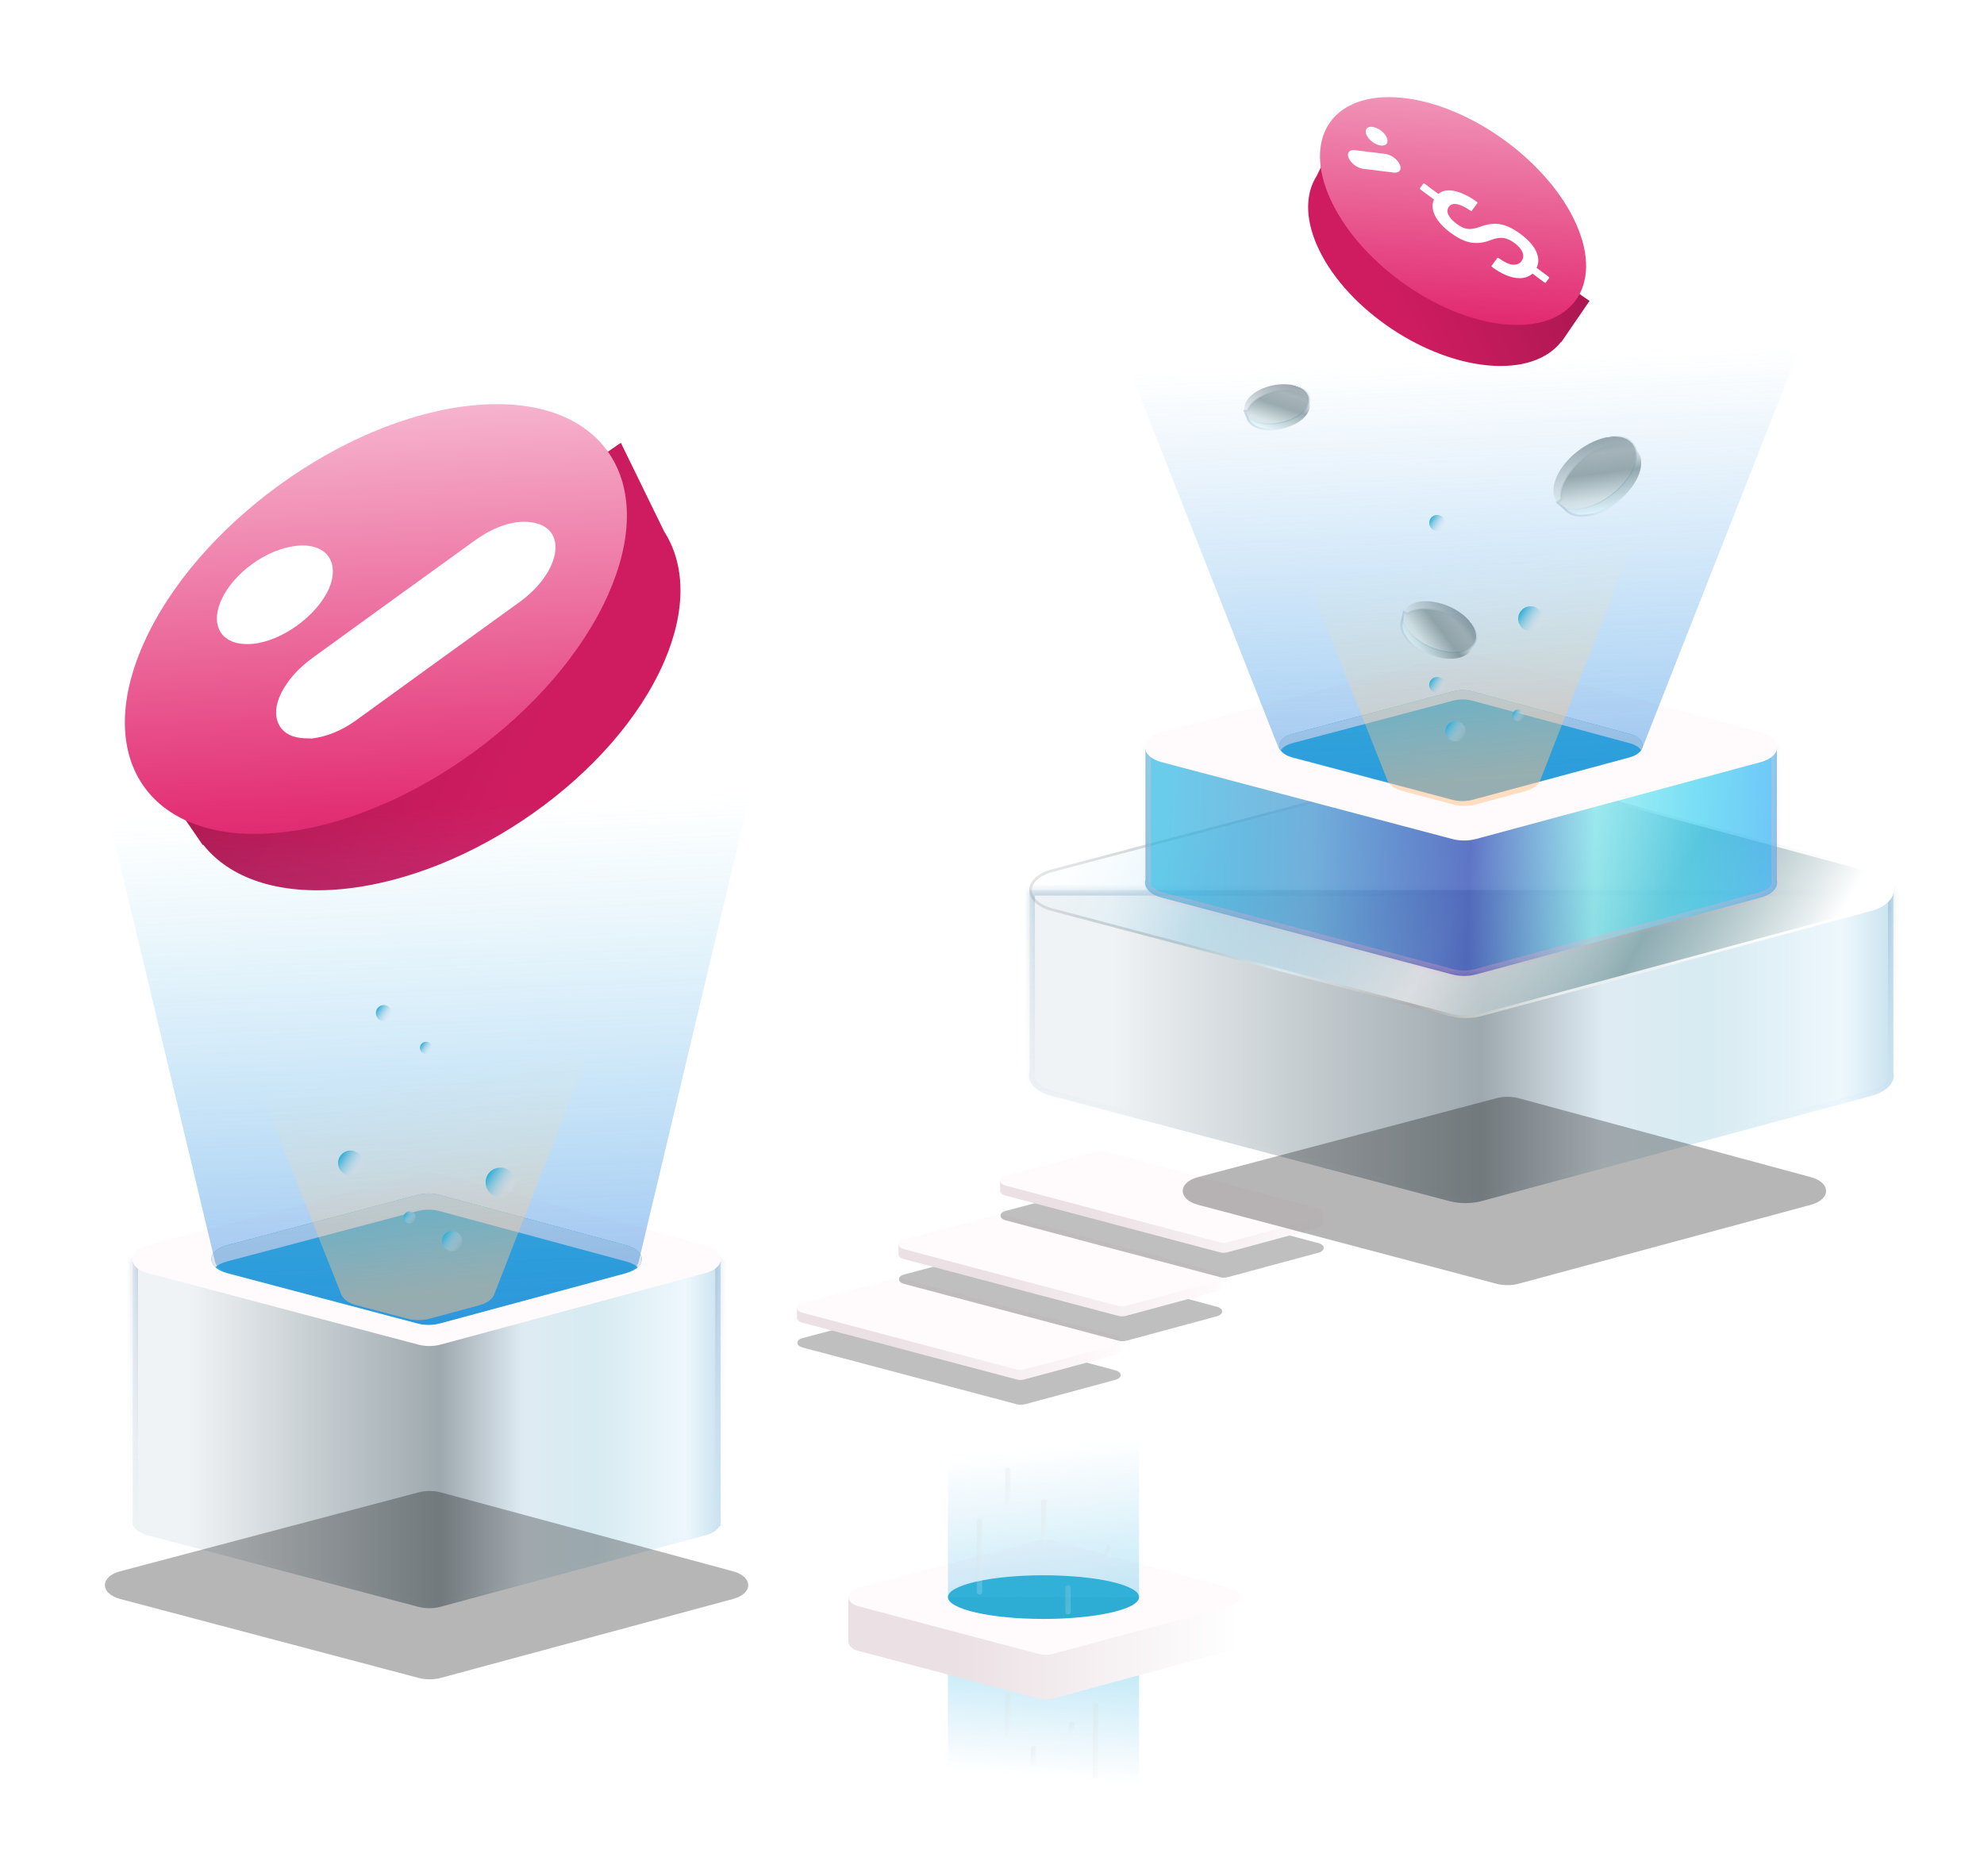 <svg width="367" height="347" viewBox="0 0 367 347" fill="none" xmlns="http://www.w3.org/2000/svg">
<g clip-path="url(#clip0_1_486)">
<g filter="url(#filter0_f_1_486)">
<path d="M206.324 253.493C207.618 253.84 207.621 254.901 206.329 255.25L189.554 259.78C189.107 259.901 188.591 259.902 188.143 259.783L148.478 249.278C147.174 248.932 147.174 247.861 148.479 247.516L165.63 242.981C166.076 242.863 166.59 242.863 167.035 242.982L206.324 253.493Z" fill="#292929" fill-opacity="0.3"/>
</g>
<path fill-rule="evenodd" clip-rule="evenodd" d="M199.987 247.22L207.212 247.949V249.706C207.255 250.079 206.934 250.465 206.249 250.65L189.474 255.18C189.027 255.301 188.511 255.302 188.063 255.183L148.398 244.678C147.692 244.49 147.368 244.091 147.427 243.709L147.427 241.916L150.867 242.264L165.55 238.38C165.996 238.263 166.51 238.263 166.955 238.382L199.987 247.22Z" fill="url(#paint0_linear_1_486)"/>
<path d="M206.243 247.052C207.538 247.398 207.541 248.46 206.249 248.809L189.474 253.339C189.027 253.46 188.511 253.461 188.063 253.342L148.398 242.836C147.093 242.491 147.094 241.42 148.399 241.075L165.55 236.539C165.996 236.421 166.51 236.422 166.955 236.541L206.243 247.052Z" fill="#FFFAFC"/>
<g filter="url(#filter1_f_1_486)">
<path d="M225.109 241.731C226.403 242.077 226.406 243.139 225.114 243.488L208.339 248.018C207.892 248.139 207.376 248.14 206.928 248.021L167.264 237.515C165.959 237.17 165.959 236.099 167.264 235.754L184.415 231.218C184.862 231.1 185.375 231.101 185.82 231.22L225.109 241.731Z" fill="#292929" fill-opacity="0.3"/>
</g>
<path fill-rule="evenodd" clip-rule="evenodd" d="M218.773 235.457L225.997 236.186V237.944C226.04 238.317 225.719 238.703 225.034 238.888L208.259 243.418C207.812 243.539 207.296 243.54 206.848 243.421L167.183 232.915C166.477 232.728 166.153 232.328 166.212 231.946L166.212 230.154L169.652 230.501L184.335 226.618C184.781 226.5 185.295 226.501 185.74 226.62L218.773 235.457Z" fill="url(#paint1_linear_1_486)"/>
<path d="M225.029 235.29C226.323 235.636 226.326 236.698 225.034 237.046L208.259 241.577C207.812 241.697 207.296 241.699 206.848 241.58L167.183 231.074C165.879 230.729 165.879 229.658 167.184 229.313L184.335 224.777C184.782 224.659 185.295 224.66 185.74 224.779L225.029 235.29Z" fill="#FFFAFC"/>
<g filter="url(#filter2_f_1_486)">
<path d="M243.894 229.969C245.188 230.316 245.191 231.377 243.899 231.726L227.124 236.256C226.677 236.377 226.161 236.378 225.713 236.259L186.049 225.754C184.744 225.408 184.744 224.337 186.05 223.992L203.201 219.457C203.647 219.339 204.16 219.339 204.605 219.458L243.894 229.969Z" fill="#292929" fill-opacity="0.3"/>
</g>
<path fill-rule="evenodd" clip-rule="evenodd" d="M237.558 223.696L244.783 224.425V226.183C244.825 226.555 244.504 226.941 243.819 227.126L227.044 231.656C226.597 231.777 226.081 231.778 225.633 231.659L185.969 221.154C185.262 220.966 184.938 220.567 184.997 220.185L184.997 218.393L188.437 218.74L203.121 214.857C203.567 214.739 204.08 214.739 204.525 214.858L237.558 223.696Z" fill="url(#paint2_linear_1_486)"/>
<path d="M243.814 223.528C245.108 223.874 245.111 224.936 243.819 225.285L227.044 229.815C226.597 229.936 226.081 229.937 225.633 229.818L185.969 219.312C184.664 218.967 184.664 217.896 185.97 217.551L203.121 213.015C203.567 212.897 204.08 212.898 204.525 213.017L243.814 223.528Z" fill="#FFFAFC"/>
<g filter="url(#filter3_b_1_486)">
<mask id="path-10-inside-1_1_486" fill="white">
<path fill-rule="evenodd" clip-rule="evenodd" d="M133.296 232.931H24.546V280.933C24.447 281.262 24.447 281.599 24.546 281.928V282.26H24.681C25.058 282.985 25.941 283.634 27.33 284.002L77.382 297.241C78.691 297.586 80.196 297.583 81.499 297.231L130.517 283.993C131.886 283.623 132.758 282.979 133.131 282.26H133.296V281.817C133.355 281.561 133.355 281.301 133.296 281.046V232.931Z"/>
</mask>
<path fill-rule="evenodd" clip-rule="evenodd" d="M133.296 232.931H24.546V280.933C24.447 281.262 24.447 281.599 24.546 281.928V282.26H24.681C25.058 282.985 25.941 283.634 27.33 284.002L77.382 297.241C78.691 297.586 80.196 297.583 81.499 297.231L130.517 283.993C131.886 283.623 132.758 282.979 133.131 282.26H133.296V281.817C133.355 281.561 133.355 281.301 133.296 281.046V232.931Z" fill="url(#paint3_linear_1_486)" fill-opacity="0.5"/>
<path d="M24.546 232.931V231.931H23.546V232.931H24.546ZM133.296 232.931H134.296V231.931H133.296V232.931ZM24.546 280.933L25.503 281.221L25.546 281.08V280.933H24.546ZM24.546 281.928H25.546V281.781L25.503 281.64L24.546 281.928ZM24.546 282.26H23.546V283.26H24.546V282.26ZM24.681 282.26L25.569 281.799L25.289 281.26H24.681V282.26ZM27.33 284.002L27.074 284.968L27.33 284.002ZM77.382 297.241L77.638 296.274H77.638L77.382 297.241ZM81.499 297.231L81.238 296.266L81.499 297.231ZM130.517 283.993L130.778 284.959V284.959L130.517 283.993ZM133.131 282.26V281.26H132.523L132.243 281.8L133.131 282.26ZM133.296 282.26V283.26H134.296V282.26H133.296ZM133.296 281.817L132.322 281.591L132.296 281.703V281.817H133.296ZM133.296 281.046H132.296V281.16L132.322 281.272L133.296 281.046ZM24.546 233.931H133.296V231.931H24.546V233.931ZM25.546 280.933V232.931H23.546V280.933H25.546ZM25.503 281.64C25.461 281.499 25.461 281.362 25.503 281.221L23.588 280.645C23.433 281.161 23.433 281.7 23.588 282.216L25.503 281.64ZM25.546 282.26V281.928H23.546V282.26H25.546ZM24.681 281.26H24.546V283.26H24.681V281.26ZM27.586 283.035C26.346 282.707 25.767 282.18 25.569 281.799L23.794 282.721C24.349 283.791 25.536 284.561 27.074 284.968L27.586 283.035ZM77.638 296.274L27.586 283.035L27.074 284.968L77.127 298.207L77.638 296.274ZM81.238 296.266C80.105 296.572 78.777 296.575 77.638 296.274L77.127 298.207C78.604 298.598 80.287 298.594 81.76 298.196L81.238 296.266ZM130.256 283.028L81.238 296.266L81.76 298.196L130.778 284.959L130.256 283.028ZM132.243 281.8C132.047 282.177 131.477 282.698 130.256 283.028L130.778 284.959C132.296 284.549 133.468 283.782 134.018 282.721L132.243 281.8ZM133.296 281.26H133.131V283.26H133.296V281.26ZM132.296 281.817V282.26H134.296V281.817H132.296ZM132.322 281.272C132.347 281.379 132.347 281.484 132.322 281.591L134.27 282.043C134.364 281.639 134.364 281.224 134.27 280.819L132.322 281.272ZM132.296 232.931V281.046H134.296V232.931H132.296Z" fill="url(#paint4_linear_1_486)" fill-opacity="0.3" mask="url(#path-10-inside-1_1_486)"/>
</g>
<g filter="url(#filter4_f_1_486)">
<path d="M135.585 290.667C139.349 291.683 139.349 294.774 135.585 295.79L81.552 310.383C80.248 310.735 78.743 310.738 77.435 310.392L22.261 295.799C18.45 294.791 18.45 291.664 22.261 290.656L77.435 276.065C78.743 275.719 80.248 275.723 81.551 276.075L135.585 290.667Z" fill="#0D0D0D" fill-opacity="0.3"/>
</g>
<g filter="url(#filter5_i_1_486)">
<path fill-rule="evenodd" clip-rule="evenodd" d="M35.593 158.263C40.424 164.389 49.38 167.607 61.307 166.464C85.128 164.179 111.784 145.363 120.844 124.435C125.02 114.791 124.73 106.381 120.871 100.34L112.843 83.906L103.03 90.669C100.287 90.379 97.309 90.373 94.118 90.679C70.297 92.963 43.642 111.779 34.581 132.707C33.584 135.01 32.842 137.243 32.342 139.39L25.681 143.981L35.499 158.323L35.593 158.263Z" fill="url(#paint5_linear_1_486)"/>
</g>
<path d="M26.557 119.058C36.252 97.251 63.351 77.538 87.084 75.028C99.769 73.687 108.926 77.532 113.221 84.732C116.962 91.003 117.016 99.819 112.503 109.971C102.808 131.779 75.709 151.492 51.975 154.001C28.242 156.51 16.862 140.866 26.557 119.058Z" fill="url(#paint6_linear_1_486)"/>
<g clip-path="url(#clip1_1_486)">
<path d="M57.706 136.61C60.429 136.266 63.17 135.196 65.877 133.238C75.918 125.935 85.997 118.684 96.103 111.374C103.592 105.957 105.112 97.994 98.828 96.708C95.506 96.056 91.7 97.183 87.73 100.055C77.74 107.241 67.88 114.414 57.955 121.593C55.248 123.551 53.22 125.771 51.974 128.299C49.935 132.472 51.469 136.043 55.55 136.503C56.178 136.604 56.987 136.574 57.706 136.61Z" fill="white"/>
<path d="M54.821 100.971C49.361 101.549 43.161 105.994 40.926 111.022C38.69 116.051 41.264 119.624 46.762 119.099C52.195 118.58 58.537 113.953 60.811 108.976C62.983 103.953 60.344 100.387 54.821 100.971Z" fill="white"/>
</g>
<g filter="url(#filter6_b_1_486)">
<path d="M130.517 230.369C134.281 231.386 134.281 234.476 130.517 235.493L81.499 248.731C80.196 249.083 78.69 249.086 77.382 248.74L27.33 235.501C23.518 234.493 23.518 231.367 27.33 230.359L77.382 217.122C78.69 216.776 80.195 216.78 81.499 217.132L130.517 230.369Z" fill="#FFFAFC"/>
</g>
<path d="M115.884 230.37C119.648 231.386 119.648 234.477 115.884 235.493L81.347 244.82C80.044 245.172 78.539 245.176 77.231 244.83L41.965 235.502C38.154 234.494 38.154 231.367 41.965 230.359L77.231 221.033C78.539 220.687 80.044 220.691 81.347 221.043L115.884 230.37Z" fill="#2EADD4"/>
<g filter="url(#filter7_b_1_486)">
<path fill-rule="evenodd" clip-rule="evenodd" d="M117.975 234.432C119.422 233.085 118.725 231.137 115.884 230.37L81.347 221.043C80.044 220.691 78.539 220.688 77.231 221.033L41.965 230.36C39.096 231.119 38.386 233.078 39.838 234.431C40.314 233.987 41.023 233.609 41.965 233.359L77.231 224.033C78.539 223.687 80.044 223.691 81.347 224.043L115.884 233.37C116.808 233.619 117.505 233.994 117.975 234.432Z" fill="#E5E6E7"/>
</g>
<g opacity="0.5" filter="url(#filter8_f_1_486)">
<path d="M81.416 244.786L115.354 235.621C116.859 235.214 117.905 234.395 118.131 233.444L152.943 87.272C153.347 85.573 151.06 84.058 148.089 84.058L9.713 84.058C6.741 84.058 4.454 85.573 4.86 87.273L39.778 233.43C40.007 234.388 41.068 235.212 42.59 235.614L77.3 244.795C78.608 245.141 80.113 245.138 81.416 244.786Z" fill="url(#paint7_linear_1_486)"/>
</g>
<g opacity="0.5" filter="url(#filter9_f_1_486)">
<path d="M79.48 243.932L88.679 241.455C90.054 241.085 91.054 240.368 91.388 239.513L110.131 191.499C110.821 189.733 108.497 188.052 105.36 188.049L48.864 187.992C45.713 187.988 43.377 189.679 44.08 191.452L63.145 239.483C63.484 240.339 64.493 241.055 65.874 241.421L75.363 243.939C76.67 244.286 78.176 244.283 79.48 243.932Z" fill="url(#paint8_linear_1_486)"/>
</g>
<g filter="url(#filter10_f_1_486)">
<circle cx="83.631" cy="229.588" r="1.876" fill="url(#paint9_linear_1_486)"/>
</g>
<g filter="url(#filter11_f_1_486)">
<circle cx="92.546" cy="218.718" r="2.721" fill="url(#paint10_linear_1_486)"/>
</g>
<g filter="url(#filter12_f_1_486)">
<circle cx="75.781" cy="225.208" r="1.119" fill="url(#paint11_linear_1_486)"/>
</g>
<g filter="url(#filter13_f_1_486)">
<circle cx="78.805" cy="193.837" r="1.119" fill="url(#paint12_linear_1_486)"/>
</g>
<g filter="url(#filter14_f_1_486)">
<circle cx="64.84" cy="215.146" r="2.309" fill="url(#paint13_linear_1_486)"/>
</g>
<g filter="url(#filter15_f_1_486)">
<circle cx="71.015" cy="187.409" r="1.486" fill="url(#paint14_linear_1_486)"/>
</g>
<rect opacity="0.5" width="35.363" height="21.765" transform="matrix(1 0 0 -1 175.347 330.738)" fill="url(#paint15_linear_1_486)"/>
<path fill-rule="evenodd" clip-rule="evenodd" d="M203.092 295.445H229.214V303.442C229.395 304.205 228.78 305.023 227.37 305.404L194.818 314.195C193.952 314.429 192.952 314.431 192.084 314.202L158.844 305.41C157.706 305.109 157.08 304.523 156.965 303.909H156.945V295.445H183.61L192.084 293.204C192.953 292.975 193.952 292.977 194.817 293.211L203.092 295.445Z" fill="url(#paint16_linear_1_486)"/>
<path d="M227.369 293.745C229.869 294.42 229.869 296.472 227.369 297.147L194.817 305.938C193.951 306.172 192.952 306.174 192.083 305.945L158.843 297.153C156.312 296.483 156.312 294.407 158.843 293.738L192.083 284.947C192.952 284.718 193.951 284.72 194.817 284.954L227.369 293.745Z" fill="#FFFAFC"/>
<ellipse cx="193.028" cy="295.445" rx="17.681" ry="4.038" fill="#2EADD4"/>
<rect opacity="0.5" x="175.347" y="264.988" width="35.363" height="30.458" fill="url(#paint17_linear_1_486)"/>
<g opacity="0.2">
<path d="M181.183 281.488L181.183 294.488" stroke="url(#paint18_linear_1_486)" stroke-linecap="round"/>
<path d="M202.683 315.488L202.683 328.488" stroke="url(#paint19_linear_1_486)" stroke-linecap="round"/>
<path d="M186.433 313.669L186.433 320.669" stroke="url(#paint20_linear_1_486)" stroke-linecap="round"/>
<path d="M193.095 277.863L193.095 285.113" stroke="url(#paint21_linear_1_486)" stroke-linecap="round"/>
<path d="M197.558 293.738L197.558 298.18" stroke="url(#paint22_linear_1_486)" stroke-linecap="round"/>
<path d="M186.433 271.983L186.433 277.988" stroke="url(#paint23_linear_1_486)" stroke-linecap="round"/>
<path d="M191.153 323.452L191.153 326.137" stroke="url(#paint24_linear_1_486)" stroke-linecap="round"/>
<path d="M205.028 286.363L205.028 287.798" stroke="url(#paint25_linear_1_486)" stroke-linecap="round"/>
<path d="M198.278 318.907L198.278 320.343" stroke="url(#paint26_linear_1_486)" stroke-linecap="round"/>
</g>
<g filter="url(#filter16_b_1_486)">
<mask id="path-42-inside-2_1_486" fill="white">
<path fill-rule="evenodd" clip-rule="evenodd" d="M350.231 164.673H190.438V198.22C189.914 199.96 191.277 201.869 194.529 202.729L268.074 222.182C269.996 222.69 272.208 222.685 274.123 222.168L346.148 202.717C348.546 202.069 349.905 200.848 350.223 199.551H350.231V199.519C350.318 199.144 350.318 198.762 350.231 198.386V164.673Z"/>
</mask>
<path fill-rule="evenodd" clip-rule="evenodd" d="M350.231 164.673H190.438V198.22C189.914 199.96 191.277 201.869 194.529 202.729L268.074 222.182C269.996 222.69 272.208 222.685 274.123 222.168L346.148 202.717C348.546 202.069 349.905 200.848 350.223 199.551H350.231V199.519C350.318 199.144 350.318 198.762 350.231 198.386V164.673Z" fill="url(#paint27_linear_1_486)" fill-opacity="0.5"/>
<path d="M190.438 164.673V163.673H189.438V164.673H190.438ZM350.231 164.673H351.231V163.673H350.231V164.673ZM190.438 198.22L191.396 198.508L191.438 198.367V198.22H190.438ZM194.529 202.729L194.785 201.762H194.785L194.529 202.729ZM268.074 222.182L268.33 221.215L268.074 222.182ZM274.123 222.168L273.862 221.203V221.203L274.123 222.168ZM346.148 202.717L346.408 203.682L346.148 202.717ZM350.223 199.551V198.551H349.439L349.252 199.313L350.223 199.551ZM350.231 199.551V200.551H351.231V199.551H350.231ZM350.231 199.519L349.256 199.293L349.231 199.405V199.519H350.231ZM350.231 198.386H349.231V198.501L349.256 198.612L350.231 198.386ZM190.438 165.673H350.231V163.673H190.438V165.673ZM191.438 198.22V164.673H189.438V198.22H191.438ZM194.785 201.762C193.289 201.367 192.34 200.758 191.83 200.157C191.338 199.578 191.244 199.011 191.396 198.508L189.481 197.931C189.108 199.168 189.434 200.426 190.306 201.452C191.159 202.456 192.518 203.232 194.273 203.696L194.785 201.762ZM268.33 221.215L194.785 201.762L194.273 203.696L267.818 223.149L268.33 221.215ZM273.862 221.203C272.117 221.674 270.083 221.679 268.33 221.215L267.818 223.149C269.909 223.702 272.299 223.696 274.383 223.133L273.862 221.203ZM345.887 201.751L273.862 221.203L274.383 223.133L346.408 203.682L345.887 201.751ZM349.252 199.313C349.059 200.097 348.127 201.146 345.887 201.751L346.408 203.682C348.965 202.992 350.75 201.599 351.194 199.789L349.252 199.313ZM350.231 198.551H350.223V200.551H350.231V198.551ZM349.231 199.519V199.551H351.231V199.519H349.231ZM349.256 198.612C349.309 198.839 349.309 199.066 349.256 199.293L351.205 199.745C351.326 199.221 351.326 198.685 351.205 198.16L349.256 198.612ZM349.231 164.673V198.386H351.231V164.673H349.231Z" fill="url(#paint28_linear_1_486)" fill-opacity="0.3" mask="url(#path-42-inside-2_1_486)"/>
</g>
<g filter="url(#filter17_b_1_486)">
<path d="M346.149 160.91C351.68 162.403 351.68 166.944 346.149 168.438L274.124 187.889C272.21 188.406 269.998 188.411 268.076 187.903L194.531 168.45C188.931 166.969 188.931 162.375 194.531 160.894L268.076 141.445C269.998 140.937 272.209 140.942 274.124 141.459L346.149 160.91Z" fill="url(#paint29_linear_1_486)"/>
<path d="M346.02 161.07C351.315 162.5 351.315 166.848 346.02 168.278L273.995 187.729C272.161 188.224 270.044 188.229 268.203 187.742L194.658 168.29C189.296 166.871 189.297 162.473 194.659 161.055L268.204 141.606C270.044 141.119 272.161 141.124 273.994 141.619L346.02 161.07Z" stroke="url(#paint30_linear_1_486)" stroke-width="0.5"/>
</g>
<g filter="url(#filter18_f_1_486)">
<path d="M334.962 217.752C338.726 218.769 338.726 221.859 334.962 222.876L280.928 237.468C279.625 237.82 278.12 237.824 276.812 237.478L221.638 222.884C217.826 221.876 217.827 218.75 221.638 217.742L276.812 203.151C278.12 202.805 279.625 202.808 280.928 203.16L334.962 217.752Z" fill="#0D0D0D" fill-opacity="0.3"/>
</g>
<g filter="url(#filter19_b_1_486)">
<mask id="path-47-inside-3_1_486" fill="white">
<path d="M328.685 138.227H211.89V162.745C211.507 164.018 212.503 165.413 214.88 166.042L268.635 180.26C270.04 180.632 271.657 180.628 273.056 180.25L325.701 166.033C327.454 165.56 328.446 164.668 328.679 163.72H328.685V163.695C328.749 163.421 328.749 163.143 328.685 162.869V138.227Z"/>
</mask>
<path d="M328.685 138.227H211.89V162.745C211.507 164.018 212.503 165.413 214.88 166.042L268.635 180.26C270.04 180.632 271.657 180.628 273.056 180.25L325.701 166.033C327.454 165.56 328.446 164.668 328.679 163.72H328.685V163.695C328.749 163.421 328.749 163.143 328.685 162.869V138.227Z" fill="url(#paint31_linear_1_486)" fill-opacity="0.7"/>
<path d="M211.89 138.227V137.227H210.89V138.227H211.89ZM328.685 138.227H329.685V137.227H328.685V138.227ZM211.89 162.745L212.848 163.034L212.89 162.893V162.745H211.89ZM214.88 166.042L214.625 167.009H214.625L214.88 166.042ZM268.635 180.26L268.38 181.227L268.635 180.26ZM273.056 180.25L272.796 179.285L272.796 179.285L273.056 180.25ZM325.701 166.033L325.44 165.068L325.701 166.033ZM328.679 163.72V162.72H327.895L327.708 163.481L328.679 163.72ZM328.685 163.72V164.72H329.685V163.72H328.685ZM328.685 163.695L327.711 163.47L327.685 163.581V163.695H328.685ZM328.685 162.869H327.685V162.983L327.711 163.094L328.685 162.869ZM211.89 139.227H328.685V137.227H211.89V139.227ZM212.89 162.745V138.227H210.89V162.745H212.89ZM215.136 165.075C214.077 164.795 213.439 164.373 213.112 163.988C212.804 163.624 212.767 163.303 212.848 163.034L210.933 162.457C210.63 163.46 210.9 164.472 211.588 165.282C212.258 166.071 213.306 166.66 214.625 167.009L215.136 165.075ZM268.891 179.294L215.136 165.075L214.625 167.009L268.38 181.227L268.891 179.294ZM272.796 179.285C271.566 179.617 270.127 179.62 268.891 179.294L268.38 181.227C269.953 181.643 271.748 181.639 273.317 181.216L272.796 179.285ZM325.44 165.068L272.796 179.285L273.317 181.216L325.961 166.999L325.44 165.068ZM327.708 163.481C327.601 163.916 327.035 164.637 325.44 165.068L325.961 166.999C327.873 166.482 329.292 165.419 329.65 163.958L327.708 163.481ZM328.685 162.72H328.679V164.72H328.685V162.72ZM327.685 163.695V163.72H329.685V163.695H327.685ZM327.711 163.094C327.74 163.22 327.74 163.344 327.711 163.47L329.659 163.921C329.757 163.498 329.757 163.065 329.659 162.643L327.711 163.094ZM327.685 138.227V162.869H329.685V138.227H327.685Z" fill="url(#paint32_linear_1_486)" fill-opacity="0.3" mask="url(#path-47-inside-3_1_486)"/>
</g>
<g filter="url(#filter20_b_1_486)">
<path d="M325.703 135.476C329.745 136.568 329.745 139.887 325.703 140.979L273.059 155.196C271.659 155.574 270.042 155.578 268.638 155.206L214.882 140.988C210.789 139.905 210.789 136.547 214.883 135.465L268.638 121.249C270.042 120.878 271.659 120.881 273.058 121.259L325.703 135.476Z" fill="#FFFAFC"/>
</g>
<path d="M301.472 135.762C304.647 136.619 304.647 139.226 301.472 140.083L272.309 147.959C271.21 148.256 269.94 148.259 268.837 147.967L239.059 140.091C235.845 139.24 235.845 136.604 239.06 135.753L268.837 127.878C269.94 127.587 271.21 127.59 272.309 127.886L301.472 135.762Z" fill="#2EADD4"/>
<path fill-rule="evenodd" clip-rule="evenodd" d="M303.581 138.784C304.299 137.692 303.595 136.336 301.472 135.762L272.309 127.887C271.21 127.59 269.94 127.587 268.837 127.879L239.06 135.754C236.913 136.321 236.199 137.686 236.92 138.783C237.278 138.238 237.992 137.758 239.06 137.476L268.837 129.601C269.94 129.309 271.21 129.312 272.309 129.609L301.472 137.484C302.523 137.768 303.226 138.244 303.581 138.784Z" fill="#E5E6E7"/>
<g opacity="0.5" filter="url(#filter21_f_1_486)">
<path d="M272.562 147.91L301.152 140.189C302.521 139.819 303.519 139.105 303.853 138.254L352.672 14.118C353.368 12.348 351.038 10.663 347.894 10.663L192.334 10.663C189.19 10.663 186.86 12.349 187.557 14.119L236.464 138.24C236.802 139.099 237.814 139.818 239.2 140.184L268.446 147.92C269.754 148.266 271.259 148.262 272.562 147.91Z" fill="url(#paint33_linear_1_486)"/>
</g>
<g opacity="0.5" filter="url(#filter22_f_1_486)">
<path d="M272.98 148.82L282.179 146.343C283.554 145.973 284.554 145.256 284.888 144.402L303.631 96.387C304.321 94.621 301.997 92.941 298.86 92.937L242.364 92.88C239.213 92.877 236.876 94.567 237.58 96.34L256.645 144.371C256.984 145.227 257.993 145.943 259.374 146.31L268.863 148.827C270.17 149.174 271.676 149.171 272.98 148.82Z" fill="url(#paint34_linear_1_486)"/>
</g>
<g filter="url(#filter23_f_1_486)">
<circle cx="269.228" cy="135.267" r="1.876" fill="url(#paint35_linear_1_486)"/>
</g>
<g filter="url(#filter24_f_1_486)">
<circle cx="283.139" cy="114.468" r="2.309" fill="url(#paint36_linear_1_486)"/>
</g>
<g filter="url(#filter25_f_1_486)">
<circle cx="279.343" cy="61.146" r="1.486" fill="url(#paint37_linear_1_486)"/>
</g>
<g filter="url(#filter26_f_1_486)">
<circle cx="265.865" cy="126.717" r="1.486" fill="url(#paint38_linear_1_486)"/>
</g>
<g filter="url(#filter27_f_1_486)">
<circle cx="265.865" cy="96.744" r="1.486" fill="url(#paint39_linear_1_486)"/>
</g>
<g filter="url(#filter28_f_1_486)">
<circle cx="280.83" cy="132.326" r="1.064" fill="url(#paint40_linear_1_486)"/>
</g>
<g filter="url(#filter29_i_1_486)">
<path fill-rule="evenodd" clip-rule="evenodd" d="M286.776 62.234C284.214 65.482 279.467 67.189 273.143 66.582C260.515 65.371 246.384 55.396 241.58 44.302C239.365 39.186 239.521 34.725 241.57 31.522L245.823 22.816L251.025 26.401C252.479 26.247 254.058 26.244 255.749 26.406C268.377 27.617 282.508 37.592 287.311 48.687C287.84 49.908 288.233 51.091 288.499 52.229L292.031 54.664L286.826 62.267L286.776 62.234Z" fill="url(#paint41_linear_1_486)"/>
</g>
<path d="M291.565 41.45C286.425 29.889 272.059 19.439 259.477 18.109C252.753 17.398 247.899 19.436 245.621 23.253C243.638 26.577 243.61 31.251 246.002 36.633C251.142 48.194 265.508 58.644 278.09 59.975C290.672 61.305 296.705 53.011 291.565 41.45Z" fill="url(#paint42_linear_1_486)"/>
<path d="M280.12 44.934C279.424 44.418 278.757 44.114 278.12 44.024C277.484 43.933 276.754 44.04 275.931 44.345C274.678 44.867 273.459 45.051 272.275 44.898C271.09 44.745 269.772 44.13 268.32 43.054C266.953 42.04 265.998 40.987 265.456 39.894C264.913 38.801 264.848 37.805 265.261 36.907L262.768 35.06C262.719 35.023 262.68 34.977 262.659 34.931C262.639 34.886 262.639 34.844 262.66 34.816L263.284 33.974C263.305 33.947 263.344 33.934 263.394 33.94C263.443 33.947 263.499 33.971 263.548 34.007L266.065 35.873C266.821 35.243 267.828 35.066 269.086 35.342C270.307 35.609 271.737 36.27 273.221 37.361C273.257 37.387 273.286 37.42 273.304 37.454C273.321 37.487 273.325 37.519 273.315 37.543L272.24 38.993C272.22 39.02 272.182 39.032 272.134 39.028C272.086 39.023 272.032 39.001 271.984 38.966C271.106 38.339 270.322 37.949 269.633 37.796C268.898 37.633 268.364 37.774 268.033 38.221C267.686 38.689 267.653 39.201 267.933 39.757C268.213 40.313 268.729 40.87 269.482 41.429C270.187 41.951 270.839 42.253 271.438 42.335C272.037 42.416 272.787 42.303 273.69 41.993C274.95 41.477 276.168 41.298 277.345 41.456C278.522 41.614 279.838 42.231 281.293 43.309C282.711 44.361 283.669 45.431 284.167 46.522C284.665 47.613 284.691 48.622 284.244 49.55L286.454 51.188C286.504 51.225 286.543 51.271 286.563 51.317C286.584 51.363 286.583 51.404 286.563 51.432L285.939 52.274C285.918 52.302 285.878 52.314 285.829 52.308C285.779 52.302 285.724 52.278 285.674 52.241L283.473 50.609C282.736 51.295 281.731 51.564 280.457 51.416C279.224 51.273 277.68 50.632 276.022 49.41C275.976 49.376 275.938 49.333 275.917 49.29C275.895 49.247 275.892 49.206 275.906 49.177L276.983 47.725C277.003 47.697 277.041 47.685 277.089 47.69C277.138 47.695 277.192 47.718 277.241 47.753C278.298 48.512 279.163 48.915 279.837 48.961C280.549 49.01 281.08 48.799 281.43 48.326C281.803 47.822 281.869 47.272 281.627 46.673C281.385 46.075 280.883 45.495 280.12 44.934Z" fill="white"/>
<path d="M256.292 28.477L250.599 27.774C249.565 27.647 249.07 28.315 249.492 29.267C249.915 30.218 251.095 31.093 252.129 31.221L257.822 31.923C258.856 32.051 259.351 31.382 258.928 30.431C258.506 29.479 257.326 28.604 256.292 28.477Z" fill="white"/>
<path d="M256.511 26.576C256.943 25.994 256.459 24.902 255.429 24.139C254.4 23.376 253.215 23.23 252.783 23.813C252.351 24.396 252.835 25.487 253.865 26.25C254.894 27.013 256.079 27.159 256.511 26.576Z" fill="white"/>
<g filter="url(#filter30_f_1_486)">
<g filter="url(#filter31_b_1_486)">
<mask id="path-65-outside-4_1_486" maskUnits="userSpaceOnUse" x="285.759" y="80.569" width="19.665" height="16.218" fill="black">
<rect fill="white" x="285.759" y="80.569" width="19.665" height="16.218"/>
<path fill-rule="evenodd" clip-rule="evenodd" d="M289.967 94.615L290.009 94.653L290.012 94.65C290.769 95.211 291.841 95.486 293.173 95.382C296.924 95.087 301.306 91.891 302.961 88.242C303.769 86.461 303.777 84.901 303.137 83.806L303.141 83.803L303.1 83.743C303.044 83.653 302.984 83.566 302.92 83.483L301.809 81.877L301.215 82.355C300.627 82.177 299.94 82.109 299.165 82.17C295.414 82.464 291.032 85.661 289.377 89.309C288.867 90.434 288.675 91.471 288.765 92.358L288.077 92.91L289.612 94.296C289.721 94.41 289.839 94.517 289.967 94.615Z"/>
</mask>
<path fill-rule="evenodd" clip-rule="evenodd" d="M289.967 94.615L290.009 94.653L290.012 94.65C290.769 95.211 291.841 95.486 293.173 95.382C296.924 95.087 301.306 91.891 302.961 88.242C303.769 86.461 303.777 84.901 303.137 83.806L303.141 83.803L303.1 83.743C303.044 83.653 302.984 83.566 302.92 83.483L301.809 81.877L301.215 82.355C300.627 82.177 299.94 82.109 299.165 82.17C295.414 82.464 291.032 85.661 289.377 89.309C288.867 90.434 288.675 91.471 288.765 92.358L288.077 92.91L289.612 94.296C289.721 94.41 289.839 94.517 289.967 94.615Z" fill="url(#paint43_linear_1_486)" fill-opacity="0.5"/>
<path d="M290.009 94.653L290.136 94.807L290.003 94.917L289.875 94.802L290.009 94.653ZM289.967 94.615L290.089 94.457L290.095 94.462L290.1 94.467L289.967 94.615ZM290.012 94.65L289.885 94.496L290.006 94.396L290.132 94.489L290.012 94.65ZM293.173 95.382L293.188 95.581L293.173 95.382ZM302.961 88.242L303.143 88.325L302.961 88.242ZM303.137 83.806L302.965 83.906L302.879 83.76L303.01 83.651L303.137 83.806ZM303.141 83.803L303.306 83.689L303.41 83.84L303.268 83.957L303.141 83.803ZM303.1 83.743L302.935 83.857L302.93 83.848L303.1 83.743ZM302.92 83.483L302.761 83.605L302.755 83.597L302.92 83.483ZM301.809 81.877L301.684 81.722L301.851 81.587L301.974 81.764L301.809 81.877ZM301.215 82.355L301.341 82.51L301.258 82.577L301.158 82.546L301.215 82.355ZM299.165 82.17L299.181 82.369L299.165 82.17ZM289.377 89.309L289.559 89.392L289.377 89.309ZM288.765 92.358L288.964 92.338L288.975 92.446L288.89 92.514L288.765 92.358ZM288.077 92.91L287.943 93.059L287.769 92.902L287.952 92.755L288.077 92.91ZM289.612 94.296L289.746 94.147L289.752 94.152L289.758 94.158L289.612 94.296ZM289.875 94.802L289.833 94.764L290.1 94.467L290.143 94.505L289.875 94.802ZM290.14 94.804L290.136 94.807L289.881 94.499L289.885 94.496L290.14 94.804ZM290.132 94.489C290.839 95.015 291.86 95.284 293.157 95.183L293.188 95.581C291.823 95.689 290.698 95.408 289.893 94.811L290.132 94.489ZM293.157 95.183C294.986 95.039 296.985 94.185 298.735 92.908C300.485 91.632 301.968 89.946 302.779 88.16L303.143 88.325C302.299 90.187 300.764 91.924 298.971 93.231C297.179 94.539 295.111 95.43 293.188 95.581L293.157 95.183ZM302.779 88.16C303.571 86.413 303.56 84.927 302.965 83.906L303.31 83.705C303.994 84.876 303.967 86.509 303.143 88.325L302.779 88.16ZM303.268 83.957L303.265 83.96L303.01 83.651L303.014 83.648L303.268 83.957ZM303.264 83.629L303.306 83.689L302.977 83.916L302.935 83.857L303.264 83.629ZM302.93 83.848C302.878 83.764 302.822 83.683 302.762 83.605L303.078 83.361C303.147 83.45 303.211 83.542 303.27 83.638L302.93 83.848ZM301.974 81.764L303.084 83.369L302.755 83.597L301.645 81.991L301.974 81.764ZM301.09 82.199L301.684 81.722L301.934 82.033L301.341 82.51L301.09 82.199ZM301.158 82.546C300.597 82.376 299.935 82.31 299.181 82.369L299.149 81.97C299.945 81.908 300.657 81.977 301.273 82.163L301.158 82.546ZM299.181 82.369C297.352 82.513 295.353 83.367 293.603 84.644C291.853 85.92 290.369 87.605 289.559 89.392L289.195 89.227C290.039 87.365 291.574 85.628 293.367 84.32C295.159 83.013 297.227 82.121 299.149 81.97L299.181 82.369ZM289.559 89.392C289.06 90.493 288.879 91.494 288.964 92.338L288.566 92.378C288.472 91.448 288.674 90.376 289.195 89.227L289.559 89.392ZM287.952 92.755L288.64 92.202L288.89 92.514L288.203 93.066L287.952 92.755ZM289.478 94.444L287.943 93.059L288.211 92.762L289.746 94.147L289.478 94.444ZM289.758 94.158C289.859 94.265 289.969 94.365 290.089 94.457L289.844 94.774C289.709 94.669 289.583 94.555 289.467 94.433L289.758 94.158Z" fill="url(#paint44_linear_1_486)" fill-opacity="0.3" mask="url(#path-65-outside-4_1_486)"/>
</g>
<g filter="url(#filter32_b_1_486)">
<path d="M297.741 80.81C293.811 81.324 289.392 84.712 287.871 88.376C287.058 90.334 287.238 91.975 288.181 92.999C289.003 93.892 290.404 94.317 292.234 94.078C296.164 93.563 300.584 90.175 302.104 86.511C303.625 82.848 301.672 80.295 297.741 80.81Z" fill="url(#paint45_linear_1_486)" fill-opacity="0.5"/>
<path d="M287.772 88.389C289.314 84.674 293.794 81.239 297.78 80.717C301.765 80.195 303.746 82.784 302.204 86.499C300.662 90.213 296.181 93.648 292.196 94.17C290.341 94.413 288.92 93.982 288.086 93.077C287.13 92.038 286.948 90.374 287.772 88.389Z" stroke="url(#paint46_linear_1_486)" stroke-opacity="0.3" stroke-width="0.2"/>
</g>
</g>
<g filter="url(#filter33_f_1_486)">
<g filter="url(#filter34_b_1_486)">
<mask id="path-69-outside-5_1_486" maskUnits="userSpaceOnUse" x="256.286" y="107.331" width="18.602" height="19.2" fill="black">
<rect fill="white" x="256.286" y="107.331" width="18.602" height="19.2"/>
<path fill-rule="evenodd" clip-rule="evenodd" d="M259.268 115.216L259.258 115.263L259.262 115.264C259.167 116.02 259.399 116.886 260.002 117.782C261.701 120.308 265.695 122.126 268.924 121.841C270.501 121.703 271.603 121.088 272.121 120.202L272.124 120.203L272.148 120.154C272.191 120.077 272.229 119.998 272.263 119.917L272.951 118.499L272.379 118.271C272.271 117.785 272.045 117.274 271.694 116.753C269.996 114.226 266.001 112.409 262.772 112.693C261.777 112.781 260.97 113.058 260.381 113.474L259.718 113.209L259.352 114.844C259.314 114.964 259.287 115.088 259.268 115.216Z"/>
</mask>
<path fill-rule="evenodd" clip-rule="evenodd" d="M259.268 115.216L259.258 115.263L259.262 115.264C259.167 116.02 259.399 116.886 260.002 117.782C261.701 120.308 265.695 122.126 268.924 121.841C270.501 121.703 271.603 121.088 272.121 120.202L272.124 120.203L272.148 120.154C272.191 120.077 272.229 119.998 272.263 119.917L272.951 118.499L272.379 118.271C272.271 117.785 272.045 117.274 271.694 116.753C269.996 114.226 266.001 112.409 262.772 112.693C261.777 112.781 260.97 113.058 260.381 113.474L259.718 113.209L259.352 114.844C259.314 114.964 259.287 115.088 259.268 115.216Z" fill="url(#paint47_linear_1_486)" fill-opacity="0.5"/>
<path d="M259.258 115.263L259.186 115.449L259.025 115.387L259.062 115.219L259.258 115.263ZM259.268 115.216L259.466 115.244L259.465 115.252L259.463 115.26L259.268 115.216ZM259.262 115.264L259.333 115.077L259.48 115.133L259.46 115.289L259.262 115.264ZM260.002 117.782L260.168 117.671L260.002 117.782ZM268.924 121.841L268.942 122.041L268.924 121.841ZM272.121 120.202L271.948 120.101L272.034 119.954L272.193 120.015L272.121 120.202ZM272.124 120.203L272.304 120.291L272.224 120.456L272.053 120.39L272.124 120.203ZM272.148 120.154L271.968 120.067L271.973 120.057L272.148 120.154ZM272.263 119.917L272.079 119.839L272.083 119.829L272.263 119.917ZM272.951 118.499L273.026 118.314L273.225 118.393L273.131 118.587L272.951 118.499ZM272.379 118.271L272.305 118.456L272.207 118.417L272.184 118.314L272.379 118.271ZM271.694 116.753L271.86 116.641L271.694 116.753ZM262.772 112.693L262.755 112.494L262.772 112.693ZM260.381 113.474L260.496 113.637L260.407 113.7L260.307 113.66L260.381 113.474ZM259.718 113.209L259.523 113.165L259.574 112.936L259.792 113.023L259.718 113.209ZM259.352 114.844L259.547 114.887L259.545 114.895L259.543 114.902L259.352 114.844ZM259.062 115.219L259.073 115.172L259.463 115.26L259.453 115.306L259.062 115.219ZM259.19 115.451L259.186 115.449L259.329 115.076L259.333 115.077L259.19 115.451ZM259.46 115.289C259.373 115.985 259.584 116.802 260.168 117.671L259.836 117.894C259.214 116.969 258.96 116.055 259.063 115.239L259.46 115.289ZM260.168 117.671C260.991 118.895 262.381 119.96 263.972 120.684C265.562 121.407 267.334 121.781 268.907 121.642L268.942 122.041C267.286 122.186 265.446 121.793 263.807 121.048C262.168 120.302 260.712 119.196 259.836 117.894L260.168 117.671ZM268.907 121.642C270.445 121.507 271.475 120.912 271.948 120.101L272.294 120.303C271.732 121.265 270.556 121.898 268.942 122.041L268.907 121.642ZM272.053 120.39L272.049 120.389L272.193 120.015L272.196 120.016L272.053 120.39ZM272.328 120.242L272.304 120.291L271.944 120.116L271.968 120.067L272.328 120.242ZM271.973 120.057C272.012 119.986 272.048 119.914 272.079 119.839L272.448 119.994C272.411 120.082 272.369 120.168 272.323 120.251L271.973 120.057ZM273.131 118.587L272.443 120.004L272.083 119.829L272.771 118.412L273.131 118.587ZM272.453 118.085L273.026 118.314L272.877 118.685L272.305 118.456L272.453 118.085ZM272.184 118.314C272.082 117.857 271.868 117.369 271.528 116.864L271.86 116.641C272.223 117.18 272.46 117.714 272.574 118.227L272.184 118.314ZM271.528 116.864C270.705 115.64 269.315 114.575 267.724 113.851C266.134 113.128 264.363 112.754 262.79 112.893L262.755 112.494C264.411 112.348 266.251 112.741 267.89 113.487C269.528 114.232 270.985 115.339 271.86 116.641L271.528 116.864ZM262.79 112.893C261.82 112.978 261.05 113.247 260.496 113.637L260.266 113.31C260.891 112.87 261.733 112.584 262.755 112.494L262.79 112.893ZM259.792 113.023L260.455 113.288L260.307 113.66L259.644 113.395L259.792 113.023ZM259.156 114.8L259.523 113.165L259.913 113.253L259.547 114.887L259.156 114.8ZM259.543 114.902C259.509 115.013 259.483 115.127 259.466 115.244L259.07 115.187C259.09 115.05 259.12 114.915 259.16 114.785L259.543 114.902Z" fill="url(#paint48_linear_1_486)" fill-opacity="0.3" mask="url(#path-69-outside-5_1_486)"/>
</g>
<g filter="url(#filter35_b_1_486)">
<path d="M272.087 115.208C270.162 112.643 266.018 110.876 262.832 111.261C261.129 111.466 260.044 112.245 259.697 113.317C259.395 114.251 259.652 115.408 260.548 116.602C262.474 119.167 266.617 120.934 269.804 120.549C272.99 120.165 274.012 117.773 272.087 115.208Z" fill="url(#paint49_linear_1_486)" fill-opacity="0.5"/>
<path d="M262.772 111.181C266.013 110.789 270.228 112.587 272.186 115.196C274.145 117.806 273.105 120.238 269.864 120.629C266.623 121.021 262.407 119.223 260.449 116.614C259.537 115.399 259.276 114.223 259.583 113.273C259.936 112.182 261.039 111.39 262.772 111.181Z" stroke="url(#paint50_linear_1_486)" stroke-opacity="0.3" stroke-width="0.2"/>
</g>
</g>
<g filter="url(#filter36_f_1_486)">
<g filter="url(#filter37_b_1_486)">
<mask id="path-73-outside-6_1_486" maskUnits="userSpaceOnUse" x="228.434" y="68.727" width="15.504" height="13.613" fill="black">
<rect fill="white" x="228.434" y="68.727" width="15.504" height="13.613"/>
<path fill-rule="evenodd" clip-rule="evenodd" d="M230.883 77.636L230.895 77.667L230.898 77.666C231.197 78.241 231.777 78.734 232.632 79.071C235.04 80.02 238.714 79.364 240.836 77.607C241.873 76.749 242.348 75.787 242.283 74.917L242.287 74.916L242.278 74.857C242.271 74.791 242.261 74.726 242.248 74.661L242.043 73.324L241.532 73.44C241.222 73.153 240.817 72.904 240.32 72.708C237.912 71.759 234.238 72.415 232.115 74.172C231.461 74.714 231.03 75.297 230.818 75.873L230.227 76.007L230.756 77.32C230.789 77.428 230.832 77.533 230.883 77.636Z"/>
</mask>
<path fill-rule="evenodd" clip-rule="evenodd" d="M230.883 77.636L230.895 77.667L230.898 77.666C231.197 78.241 231.777 78.734 232.632 79.071C235.04 80.02 238.714 79.364 240.836 77.607C241.873 76.749 242.348 75.787 242.283 74.917L242.287 74.916L242.278 74.857C242.271 74.791 242.261 74.726 242.248 74.661L242.043 73.324L241.532 73.44C241.222 73.153 240.817 72.904 240.32 72.708C237.912 71.759 234.238 72.415 232.115 74.172C231.461 74.714 231.03 75.297 230.818 75.873L230.227 76.007L230.756 77.32C230.789 77.428 230.832 77.533 230.883 77.636Z" fill="url(#paint51_linear_1_486)" fill-opacity="0.5"/>
<path d="M230.895 77.667L230.942 77.861L230.775 77.902L230.71 77.741L230.895 77.667ZM230.883 77.636L231.062 77.547L231.066 77.554L231.069 77.561L230.883 77.636ZM230.898 77.666L230.851 77.472L231.004 77.435L231.076 77.574L230.898 77.666ZM232.632 79.071L232.559 79.257L232.632 79.071ZM240.836 77.607L240.964 77.761L240.836 77.607ZM242.283 74.917L242.084 74.932L242.071 74.762L242.236 74.722L242.283 74.917ZM242.287 74.916L242.484 74.886L242.512 75.067L242.334 75.11L242.287 74.916ZM242.278 74.857L242.08 74.887L242.079 74.877L242.278 74.857ZM242.248 74.661L242.052 74.701L242.05 74.692L242.248 74.661ZM242.043 73.324L241.999 73.129L242.209 73.082L242.241 73.294L242.043 73.324ZM241.532 73.44L241.576 73.635L241.474 73.659L241.396 73.587L241.532 73.44ZM240.32 72.708L240.393 72.522L240.32 72.708ZM232.115 74.172L232.243 74.326L232.115 74.172ZM230.818 75.873L231.005 75.942L230.968 76.044L230.862 76.068L230.818 75.873ZM230.227 76.007L230.041 76.082L229.953 75.864L230.182 75.812L230.227 76.007ZM230.756 77.32L230.941 77.246L230.945 77.253L230.947 77.261L230.756 77.32ZM230.71 77.741L230.698 77.711L231.069 77.561L231.081 77.592L230.71 77.741ZM230.945 77.86L230.942 77.861L230.849 77.472L230.851 77.472L230.945 77.86ZM231.076 77.574C231.346 78.095 231.882 78.561 232.705 78.885L232.559 79.257C231.672 78.908 231.047 78.387 230.721 77.758L231.076 77.574ZM232.705 78.885C233.866 79.342 235.347 79.417 236.806 79.157C238.264 78.897 239.679 78.305 240.709 77.453L240.964 77.761C239.871 78.666 238.387 79.281 236.876 79.551C235.366 79.82 233.806 79.749 232.559 79.257L232.705 78.885ZM240.709 77.453C241.716 76.619 242.142 75.715 242.084 74.932L242.482 74.902C242.554 75.859 242.03 76.879 240.964 77.761L240.709 77.453ZM242.334 75.11L242.33 75.111L242.236 74.722L242.24 74.722L242.334 75.11ZM242.475 74.826L242.484 74.886L242.089 74.946L242.08 74.887L242.475 74.826ZM242.079 74.877C242.073 74.818 242.064 74.759 242.052 74.701L242.444 74.622C242.458 74.692 242.469 74.764 242.477 74.836L242.079 74.877ZM242.241 73.294L242.446 74.631L242.05 74.692L241.846 73.354L242.241 73.294ZM241.488 73.245L241.999 73.129L242.088 73.519L241.576 73.635L241.488 73.245ZM241.396 73.587C241.107 73.319 240.725 73.082 240.247 72.894L240.393 72.522C240.91 72.725 241.337 72.986 241.668 73.293L241.396 73.587ZM240.247 72.894C239.086 72.437 237.605 72.362 236.146 72.622C234.687 72.882 233.272 73.474 232.243 74.326L231.988 74.018C233.081 73.113 234.564 72.498 236.075 72.228C237.586 71.959 239.146 72.03 240.393 72.522L240.247 72.894ZM232.243 74.326C231.608 74.851 231.202 75.407 231.005 75.942L230.63 75.804C230.857 75.187 231.313 74.576 231.988 74.018L232.243 74.326ZM230.182 75.812L230.773 75.678L230.862 76.068L230.271 76.202L230.182 75.812ZM230.57 77.395L230.041 76.082L230.412 75.932L230.941 77.246L230.57 77.395ZM230.947 77.261C230.977 77.358 231.015 77.453 231.062 77.547L230.704 77.725C230.648 77.613 230.602 77.498 230.565 77.38L230.947 77.261Z" fill="url(#paint52_linear_1_486)" fill-opacity="0.3" mask="url(#path-73-outside-6_1_486)"/>
</g>
<g filter="url(#filter38_b_1_486)">
<path d="M239.849 71.438C237.264 70.571 233.51 71.334 231.465 73.141C230.372 74.107 229.989 75.175 230.263 76.094C230.502 76.893 231.241 77.579 232.444 77.982C235.03 78.848 238.784 78.086 240.828 76.279C242.873 74.472 242.435 72.304 239.849 71.438Z" fill="url(#paint53_linear_1_486)" fill-opacity="0.5"/>
<path d="M231.37 73.109C233.457 71.266 237.286 70.488 239.924 71.372C242.562 72.256 243.009 74.467 240.923 76.311C238.837 78.154 235.007 78.932 232.369 78.048C231.142 77.636 230.388 76.937 230.144 76.121C229.864 75.185 230.255 74.094 231.37 73.109Z" stroke="url(#paint54_linear_1_486)" stroke-opacity="0.3" stroke-width="0.2"/>
</g>
</g>
</g>
<defs>
<filter id="filter0_f_1_486" x="144.5" y="239.893" width="65.796" height="22.979" filterUnits="userSpaceOnUse" color-interpolation-filters="sRGB">
<feFlood flood-opacity="0" result="BackgroundImageFix"/>
<feBlend mode="normal" in="SourceGraphic" in2="BackgroundImageFix" result="shape"/>
<feGaussianBlur stdDeviation="1.5" result="effect1_foregroundBlur_1_486"/>
</filter>
<filter id="filter1_f_1_486" x="163.285" y="228.13" width="65.796" height="22.979" filterUnits="userSpaceOnUse" color-interpolation-filters="sRGB">
<feFlood flood-opacity="0" result="BackgroundImageFix"/>
<feBlend mode="normal" in="SourceGraphic" in2="BackgroundImageFix" result="shape"/>
<feGaussianBlur stdDeviation="1.5" result="effect1_foregroundBlur_1_486"/>
</filter>
<filter id="filter2_f_1_486" x="182.07" y="216.369" width="65.796" height="22.979" filterUnits="userSpaceOnUse" color-interpolation-filters="sRGB">
<feFlood flood-opacity="0" result="BackgroundImageFix"/>
<feBlend mode="normal" in="SourceGraphic" in2="BackgroundImageFix" result="shape"/>
<feGaussianBlur stdDeviation="1.5" result="effect1_foregroundBlur_1_486"/>
</filter>
<filter id="filter3_b_1_486" x="19.471" y="227.931" width="118.869" height="74.567" filterUnits="userSpaceOnUse" color-interpolation-filters="sRGB">
<feFlood flood-opacity="0" result="BackgroundImageFix"/>
<feGaussianBlur in="BackgroundImageFix" stdDeviation="2.5"/>
<feComposite in2="SourceAlpha" operator="in" result="effect1_backgroundBlur_1_486"/>
<feBlend mode="normal" in="SourceGraphic" in2="effect1_backgroundBlur_1_486" result="shape"/>
</filter>
<filter id="filter4_f_1_486" x="-0.597" y="255.808" width="159.006" height="74.841" filterUnits="userSpaceOnUse" color-interpolation-filters="sRGB">
<feFlood flood-opacity="0" result="BackgroundImageFix"/>
<feBlend mode="normal" in="SourceGraphic" in2="BackgroundImageFix" result="shape"/>
<feGaussianBlur stdDeviation="10" result="effect1_foregroundBlur_1_486"/>
</filter>
<filter id="filter5_i_1_486" x="25.681" y="81.906" width="100.19" height="84.785" filterUnits="userSpaceOnUse" color-interpolation-filters="sRGB">
<feFlood flood-opacity="0" result="BackgroundImageFix"/>
<feBlend mode="normal" in="SourceGraphic" in2="BackgroundImageFix" result="shape"/>
<feColorMatrix in="SourceAlpha" type="matrix" values="0 0 0 0 0 0 0 0 0 0 0 0 0 0 0 0 0 0 127 0" result="hardAlpha"/>
<feOffset dx="2" dy="-2"/>
<feGaussianBlur stdDeviation="3"/>
<feComposite in2="hardAlpha" operator="arithmetic" k2="-1" k3="1"/>
<feColorMatrix type="matrix" values="0 0 0 0 0.933 0 0 0 0 0.439 0 0 0 0 0.451 0 0 0 0.5 0"/>
<feBlend mode="normal" in2="shape" result="effect1_innerShadow_1_486"/>
</filter>
<filter id="filter6_b_1_486" x="20.471" y="212.865" width="116.869" height="40.132" filterUnits="userSpaceOnUse" color-interpolation-filters="sRGB">
<feFlood flood-opacity="0" result="BackgroundImageFix"/>
<feGaussianBlur in="BackgroundImageFix" stdDeviation="2"/>
<feComposite in2="SourceAlpha" operator="in" result="effect1_backgroundBlur_1_486"/>
<feBlend mode="normal" in="SourceGraphic" in2="effect1_backgroundBlur_1_486" result="shape"/>
</filter>
<filter id="filter7_b_1_486" x="-160.893" y="20.777" width="479.601" height="413.655" filterUnits="userSpaceOnUse" color-interpolation-filters="sRGB">
<feFlood flood-opacity="0" result="BackgroundImageFix"/>
<feGaussianBlur in="BackgroundImageFix" stdDeviation="100"/>
<feComposite in2="SourceAlpha" operator="in" result="effect1_backgroundBlur_1_486"/>
<feBlend mode="normal" in="SourceGraphic" in2="effect1_backgroundBlur_1_486" result="shape"/>
</filter>
<filter id="filter8_f_1_486" x="0.813" y="80.058" width="156.177" height="168.994" filterUnits="userSpaceOnUse" color-interpolation-filters="sRGB">
<feFlood flood-opacity="0" result="BackgroundImageFix"/>
<feBlend mode="normal" in="SourceGraphic" in2="BackgroundImageFix" result="shape"/>
<feGaussianBlur stdDeviation="2" result="effect1_foregroundBlur_1_486"/>
</filter>
<filter id="filter9_f_1_486" x="39.954" y="183.992" width="74.299" height="64.205" filterUnits="userSpaceOnUse" color-interpolation-filters="sRGB">
<feFlood flood-opacity="0" result="BackgroundImageFix"/>
<feBlend mode="normal" in="SourceGraphic" in2="BackgroundImageFix" result="shape"/>
<feGaussianBlur stdDeviation="2" result="effect1_foregroundBlur_1_486"/>
</filter>
<filter id="filter10_f_1_486" x="80.755" y="226.712" width="5.753" height="5.753" filterUnits="userSpaceOnUse" color-interpolation-filters="sRGB">
<feFlood flood-opacity="0" result="BackgroundImageFix"/>
<feBlend mode="normal" in="SourceGraphic" in2="BackgroundImageFix" result="shape"/>
<feGaussianBlur stdDeviation="0.5" result="effect1_foregroundBlur_1_486"/>
</filter>
<filter id="filter11_f_1_486" x="88.825" y="214.998" width="7.442" height="7.442" filterUnits="userSpaceOnUse" color-interpolation-filters="sRGB">
<feFlood flood-opacity="0" result="BackgroundImageFix"/>
<feBlend mode="normal" in="SourceGraphic" in2="BackgroundImageFix" result="shape"/>
<feGaussianBlur stdDeviation="0.5" result="effect1_foregroundBlur_1_486"/>
</filter>
<filter id="filter12_f_1_486" x="73.661" y="223.089" width="4.239" height="4.239" filterUnits="userSpaceOnUse" color-interpolation-filters="sRGB">
<feFlood flood-opacity="0" result="BackgroundImageFix"/>
<feBlend mode="normal" in="SourceGraphic" in2="BackgroundImageFix" result="shape"/>
<feGaussianBlur stdDeviation="0.5" result="effect1_foregroundBlur_1_486"/>
</filter>
<filter id="filter13_f_1_486" x="76.686" y="191.718" width="4.239" height="4.239" filterUnits="userSpaceOnUse" color-interpolation-filters="sRGB">
<feFlood flood-opacity="0" result="BackgroundImageFix"/>
<feBlend mode="normal" in="SourceGraphic" in2="BackgroundImageFix" result="shape"/>
<feGaussianBlur stdDeviation="0.5" result="effect1_foregroundBlur_1_486"/>
</filter>
<filter id="filter14_f_1_486" x="61.531" y="211.837" width="6.618" height="6.618" filterUnits="userSpaceOnUse" color-interpolation-filters="sRGB">
<feFlood flood-opacity="0" result="BackgroundImageFix"/>
<feBlend mode="normal" in="SourceGraphic" in2="BackgroundImageFix" result="shape"/>
<feGaussianBlur stdDeviation="0.5" result="effect1_foregroundBlur_1_486"/>
</filter>
<filter id="filter15_f_1_486" x="67.529" y="183.923" width="6.972" height="6.972" filterUnits="userSpaceOnUse" color-interpolation-filters="sRGB">
<feFlood flood-opacity="0" result="BackgroundImageFix"/>
<feBlend mode="normal" in="SourceGraphic" in2="BackgroundImageFix" result="shape"/>
<feGaussianBlur stdDeviation="1" result="effect1_foregroundBlur_1_486"/>
</filter>
<filter id="filter16_b_1_486" x="186.329" y="160.673" width="167.967" height="65.887" filterUnits="userSpaceOnUse" color-interpolation-filters="sRGB">
<feFlood flood-opacity="0" result="BackgroundImageFix"/>
<feGaussianBlur in="BackgroundImageFix" stdDeviation="2"/>
<feComposite in2="SourceAlpha" operator="in" result="effect1_backgroundBlur_1_486"/>
<feBlend mode="normal" in="SourceGraphic" in2="effect1_backgroundBlur_1_486" result="shape"/>
</filter>
<filter id="filter17_b_1_486" x="186.331" y="137.067" width="167.967" height="55.213" filterUnits="userSpaceOnUse" color-interpolation-filters="sRGB">
<feFlood flood-opacity="0" result="BackgroundImageFix"/>
<feGaussianBlur in="BackgroundImageFix" stdDeviation="2"/>
<feComposite in2="SourceAlpha" operator="in" result="effect1_backgroundBlur_1_486"/>
<feBlend mode="normal" in="SourceGraphic" in2="effect1_backgroundBlur_1_486" result="shape"/>
</filter>
<filter id="filter18_f_1_486" x="198.779" y="182.894" width="159.006" height="74.841" filterUnits="userSpaceOnUse" color-interpolation-filters="sRGB">
<feFlood flood-opacity="0" result="BackgroundImageFix"/>
<feBlend mode="normal" in="SourceGraphic" in2="BackgroundImageFix" result="shape"/>
<feGaussianBlur stdDeviation="10" result="effect1_foregroundBlur_1_486"/>
</filter>
<filter id="filter19_b_1_486" x="207.81" y="134.227" width="124.922" height="50.31" filterUnits="userSpaceOnUse" color-interpolation-filters="sRGB">
<feFlood flood-opacity="0" result="BackgroundImageFix"/>
<feGaussianBlur in="BackgroundImageFix" stdDeviation="2"/>
<feComposite in2="SourceAlpha" operator="in" result="effect1_backgroundBlur_1_486"/>
<feBlend mode="normal" in="SourceGraphic" in2="effect1_backgroundBlur_1_486" result="shape"/>
</filter>
<filter id="filter20_b_1_486" x="207.812" y="116.973" width="124.922" height="42.509" filterUnits="userSpaceOnUse" color-interpolation-filters="sRGB">
<feFlood flood-opacity="0" result="BackgroundImageFix"/>
<feGaussianBlur in="BackgroundImageFix" stdDeviation="2"/>
<feComposite in2="SourceAlpha" operator="in" result="effect1_backgroundBlur_1_486"/>
<feBlend mode="normal" in="SourceGraphic" in2="effect1_backgroundBlur_1_486" result="shape"/>
</filter>
<filter id="filter21_f_1_486" x="183.433" y="6.663" width="173.362" height="145.513" filterUnits="userSpaceOnUse" color-interpolation-filters="sRGB">
<feFlood flood-opacity="0" result="BackgroundImageFix"/>
<feBlend mode="normal" in="SourceGraphic" in2="BackgroundImageFix" result="shape"/>
<feGaussianBlur stdDeviation="2" result="effect1_foregroundBlur_1_486"/>
</filter>
<filter id="filter22_f_1_486" x="233.454" y="88.88" width="74.299" height="64.205" filterUnits="userSpaceOnUse" color-interpolation-filters="sRGB">
<feFlood flood-opacity="0" result="BackgroundImageFix"/>
<feBlend mode="normal" in="SourceGraphic" in2="BackgroundImageFix" result="shape"/>
<feGaussianBlur stdDeviation="2" result="effect1_foregroundBlur_1_486"/>
</filter>
<filter id="filter23_f_1_486" x="266.351" y="132.391" width="5.753" height="5.753" filterUnits="userSpaceOnUse" color-interpolation-filters="sRGB">
<feFlood flood-opacity="0" result="BackgroundImageFix"/>
<feBlend mode="normal" in="SourceGraphic" in2="BackgroundImageFix" result="shape"/>
<feGaussianBlur stdDeviation="0.5" result="effect1_foregroundBlur_1_486"/>
</filter>
<filter id="filter24_f_1_486" x="279.83" y="111.159" width="6.618" height="6.618" filterUnits="userSpaceOnUse" color-interpolation-filters="sRGB">
<feFlood flood-opacity="0" result="BackgroundImageFix"/>
<feBlend mode="normal" in="SourceGraphic" in2="BackgroundImageFix" result="shape"/>
<feGaussianBlur stdDeviation="0.5" result="effect1_foregroundBlur_1_486"/>
</filter>
<filter id="filter25_f_1_486" x="276.857" y="58.66" width="4.972" height="4.972" filterUnits="userSpaceOnUse" color-interpolation-filters="sRGB">
<feFlood flood-opacity="0" result="BackgroundImageFix"/>
<feBlend mode="normal" in="SourceGraphic" in2="BackgroundImageFix" result="shape"/>
<feGaussianBlur stdDeviation="0.5" result="effect1_foregroundBlur_1_486"/>
</filter>
<filter id="filter26_f_1_486" x="262.379" y="123.231" width="6.972" height="6.972" filterUnits="userSpaceOnUse" color-interpolation-filters="sRGB">
<feFlood flood-opacity="0" result="BackgroundImageFix"/>
<feBlend mode="normal" in="SourceGraphic" in2="BackgroundImageFix" result="shape"/>
<feGaussianBlur stdDeviation="1" result="effect1_foregroundBlur_1_486"/>
</filter>
<filter id="filter27_f_1_486" x="261.379" y="92.258" width="8.972" height="8.972" filterUnits="userSpaceOnUse" color-interpolation-filters="sRGB">
<feFlood flood-opacity="0" result="BackgroundImageFix"/>
<feBlend mode="normal" in="SourceGraphic" in2="BackgroundImageFix" result="shape"/>
<feGaussianBlur stdDeviation="1.5" result="effect1_foregroundBlur_1_486"/>
</filter>
<filter id="filter28_f_1_486" x="278.766" y="130.262" width="4.129" height="4.129" filterUnits="userSpaceOnUse" color-interpolation-filters="sRGB">
<feFlood flood-opacity="0" result="BackgroundImageFix"/>
<feBlend mode="normal" in="SourceGraphic" in2="BackgroundImageFix" result="shape"/>
<feGaussianBlur stdDeviation="0.5" result="effect1_foregroundBlur_1_486"/>
</filter>
<filter id="filter29_i_1_486" x="239.976" y="22.816" width="54.055" height="44.888" filterUnits="userSpaceOnUse" color-interpolation-filters="sRGB">
<feFlood flood-opacity="0" result="BackgroundImageFix"/>
<feBlend mode="normal" in="SourceGraphic" in2="BackgroundImageFix" result="shape"/>
<feColorMatrix in="SourceAlpha" type="matrix" values="0 0 0 0 0 0 0 0 0 0 0 0 0 0 0 0 0 0 127 0" result="hardAlpha"/>
<feOffset dx="2" dy="1"/>
<feGaussianBlur stdDeviation="2"/>
<feComposite in2="hardAlpha" operator="arithmetic" k2="-1" k3="1"/>
<feColorMatrix type="matrix" values="0 0 0 0 0.933 0 0 0 0 0.416 0 0 0 0 0.482 0 0 0 0.7 0"/>
<feBlend mode="normal" in2="shape" result="effect1_innerShadow_1_486"/>
</filter>
<filter id="filter30_f_1_486" x="286.642" y="80.057" width="17.652" height="16.047" filterUnits="userSpaceOnUse" color-interpolation-filters="sRGB">
<feFlood flood-opacity="0" result="BackgroundImageFix"/>
<feBlend mode="normal" in="SourceGraphic" in2="BackgroundImageFix" result="shape"/>
<feGaussianBlur stdDeviation="0.25" result="effect1_foregroundBlur_1_486"/>
</filter>
<filter id="filter31_b_1_486" x="282.769" y="76.587" width="26.025" height="24.017" filterUnits="userSpaceOnUse" color-interpolation-filters="sRGB">
<feFlood flood-opacity="0" result="BackgroundImageFix"/>
<feGaussianBlur in="BackgroundImageFix" stdDeviation="2.5"/>
<feComposite in2="SourceAlpha" operator="in" result="effect1_backgroundBlur_1_486"/>
<feBlend mode="normal" in="SourceGraphic" in2="effect1_backgroundBlur_1_486" result="shape"/>
</filter>
<filter id="filter32_b_1_486" x="282.142" y="75.557" width="25.691" height="23.773" filterUnits="userSpaceOnUse" color-interpolation-filters="sRGB">
<feFlood flood-opacity="0" result="BackgroundImageFix"/>
<feGaussianBlur in="BackgroundImageFix" stdDeviation="2.5"/>
<feComposite in2="SourceAlpha" operator="in" result="effect1_backgroundBlur_1_486"/>
<feBlend mode="normal" in="SourceGraphic" in2="effect1_backgroundBlur_1_486" result="shape"/>
</filter>
<filter id="filter33_f_1_486" x="258.525" y="110.546" width="15.267" height="12.024" filterUnits="userSpaceOnUse" color-interpolation-filters="sRGB">
<feFlood flood-opacity="0" result="BackgroundImageFix"/>
<feBlend mode="normal" in="SourceGraphic" in2="BackgroundImageFix" result="shape"/>
<feGaussianBlur stdDeviation="0.25" result="effect1_foregroundBlur_1_486"/>
</filter>
<filter id="filter34_b_1_486" x="254.025" y="107.464" width="24.2" height="19.607" filterUnits="userSpaceOnUse" color-interpolation-filters="sRGB">
<feFlood flood-opacity="0" result="BackgroundImageFix"/>
<feGaussianBlur in="BackgroundImageFix" stdDeviation="2.5"/>
<feComposite in2="SourceAlpha" operator="in" result="effect1_backgroundBlur_1_486"/>
<feBlend mode="normal" in="SourceGraphic" in2="effect1_backgroundBlur_1_486" result="shape"/>
</filter>
<filter id="filter35_b_1_486" x="254.344" y="106.046" width="23.948" height="19.718" filterUnits="userSpaceOnUse" color-interpolation-filters="sRGB">
<feFlood flood-opacity="0" result="BackgroundImageFix"/>
<feGaussianBlur in="BackgroundImageFix" stdDeviation="2.5"/>
<feComposite in2="SourceAlpha" operator="in" result="effect1_backgroundBlur_1_486"/>
<feBlend mode="normal" in="SourceGraphic" in2="effect1_backgroundBlur_1_486" result="shape"/>
</filter>
<filter id="filter36_f_1_486" x="228.936" y="69.933" width="14.576" height="10.772" filterUnits="userSpaceOnUse" color-interpolation-filters="sRGB">
<feFlood flood-opacity="0" result="BackgroundImageFix"/>
<feBlend mode="normal" in="SourceGraphic" in2="BackgroundImageFix" result="shape"/>
<feGaussianBlur stdDeviation="0.5" result="effect1_foregroundBlur_1_486"/>
</filter>
<filter id="filter37_b_1_486" x="224.953" y="67.073" width="22.559" height="17.633" filterUnits="userSpaceOnUse" color-interpolation-filters="sRGB">
<feFlood flood-opacity="0" result="BackgroundImageFix"/>
<feGaussianBlur in="BackgroundImageFix" stdDeviation="2.5"/>
<feComposite in2="SourceAlpha" operator="in" result="effect1_backgroundBlur_1_486"/>
<feBlend mode="normal" in="SourceGraphic" in2="effect1_backgroundBlur_1_486" result="shape"/>
</filter>
<filter id="filter38_b_1_486" x="224.936" y="65.933" width="22.421" height="17.553" filterUnits="userSpaceOnUse" color-interpolation-filters="sRGB">
<feFlood flood-opacity="0" result="BackgroundImageFix"/>
<feGaussianBlur in="BackgroundImageFix" stdDeviation="2.5"/>
<feComposite in2="SourceAlpha" operator="in" result="effect1_backgroundBlur_1_486"/>
<feBlend mode="normal" in="SourceGraphic" in2="effect1_backgroundBlur_1_486" result="shape"/>
</filter>
<linearGradient id="paint0_linear_1_486" x1="207.136" y1="246.127" x2="147.42" y2="246.127" gradientUnits="userSpaceOnUse">
<stop stop-color="#FFFAFC"/>
<stop offset="0.736" stop-color="#EBE0E4"/>
</linearGradient>
<linearGradient id="paint1_linear_1_486" x1="225.921" y1="234.365" x2="166.205" y2="234.365" gradientUnits="userSpaceOnUse">
<stop stop-color="#FFFAFC"/>
<stop offset="0.736" stop-color="#EBE0E4"/>
</linearGradient>
<linearGradient id="paint2_linear_1_486" x1="244.706" y1="222.603" x2="184.99" y2="222.603" gradientUnits="userSpaceOnUse">
<stop stop-color="#FFFAFC"/>
<stop offset="0.736" stop-color="#EBE0E4"/>
</linearGradient>
<linearGradient id="paint3_linear_1_486" x1="133.34" y1="309.195" x2="24.472" y2="309.195" gradientUnits="userSpaceOnUse">
<stop stop-color="#94C6E1"/>
<stop offset="0.06" stop-color="#DDF1FC"/>
<stop offset="0.213" stop-color="#B0D8E5"/>
<stop offset="0.335" stop-color="#C0D9E7"/>
<stop offset="0.477" stop-color="#3D535F"/>
<stop offset="0.901" stop-color="#E0E7EB"/>
<stop offset="1" stop-color="#E0E7EB"/>
</linearGradient>
<linearGradient id="paint4_linear_1_486" x1="78.906" y1="232.931" x2="78.906" y2="297.498" gradientUnits="userSpaceOnUse">
<stop stop-color="#618CB4"/>
<stop offset="1" stop-color="white" stop-opacity="0"/>
</linearGradient>
<linearGradient id="paint5_linear_1_486" x1="22.705" y1="125.283" x2="88.725" y2="156.384" gradientUnits="userSpaceOnUse">
<stop stop-color="#A6174E"/>
<stop offset="1" stop-color="#CF1C61"/>
</linearGradient>
<linearGradient id="paint6_linear_1_486" x1="51.975" y1="154.001" x2="46.737" y2="62.202" gradientUnits="userSpaceOnUse">
<stop stop-color="#E22970"/>
<stop offset="1" stop-color="#FACEDF"/>
</linearGradient>
<linearGradient id="paint7_linear_1_486" x1="130.586" y1="147.549" x2="134.534" y2="243.832" gradientUnits="userSpaceOnUse">
<stop stop-color="#4CC1E6" stop-opacity="0"/>
<stop offset="1" stop-color="#297FE3"/>
</linearGradient>
<linearGradient id="paint8_linear_1_486" x1="84.916" y1="195.17" x2="90.246" y2="237.615" gradientUnits="userSpaceOnUse">
<stop offset="0.043" stop-color="#FFECA7" stop-opacity="0"/>
<stop offset="1" stop-color="#FFBF85"/>
</linearGradient>
<linearGradient id="paint9_linear_1_486" x1="82.06" y1="228.579" x2="85.301" y2="230.712" gradientUnits="userSpaceOnUse">
<stop stop-color="#2EADD4"/>
<stop offset="1" stop-color="#FCE8F0" stop-opacity="0"/>
</linearGradient>
<linearGradient id="paint10_linear_1_486" x1="90.267" y1="217.255" x2="94.967" y2="220.348" gradientUnits="userSpaceOnUse">
<stop stop-color="#2EADD4"/>
<stop offset="1" stop-color="#FCE8F0" stop-opacity="0"/>
</linearGradient>
<linearGradient id="paint11_linear_1_486" x1="74.843" y1="224.606" x2="76.776" y2="225.879" gradientUnits="userSpaceOnUse">
<stop stop-color="#2EADD4"/>
<stop offset="1" stop-color="#FCE8F0" stop-opacity="0"/>
</linearGradient>
<linearGradient id="paint12_linear_1_486" x1="77.867" y1="193.236" x2="79.801" y2="194.508" gradientUnits="userSpaceOnUse">
<stop stop-color="#2EADD4"/>
<stop offset="1" stop-color="#FCE8F0" stop-opacity="0"/>
</linearGradient>
<linearGradient id="paint13_linear_1_486" x1="62.906" y1="213.905" x2="66.895" y2="216.53" gradientUnits="userSpaceOnUse">
<stop stop-color="#2EADD4"/>
<stop offset="1" stop-color="#FCE8F0" stop-opacity="0"/>
</linearGradient>
<linearGradient id="paint14_linear_1_486" x1="69.771" y1="186.61" x2="72.337" y2="188.3" gradientUnits="userSpaceOnUse">
<stop stop-color="#2EADD4"/>
<stop offset="1" stop-color="#FCE8F0" stop-opacity="0"/>
</linearGradient>
<linearGradient id="paint15_linear_1_486" x1="17.681" y1="2.017" x2="20.255" y2="36.255" gradientUnits="userSpaceOnUse">
<stop stop-color="#4CAFE6" stop-opacity="0"/>
<stop offset="1" stop-color="#29C2E3"/>
</linearGradient>
<linearGradient id="paint16_linear_1_486" x1="229.244" y1="326.348" x2="156.945" y2="326.348" gradientUnits="userSpaceOnUse">
<stop stop-color="white"/>
<stop offset="0.736" stop-color="#EBE0E4"/>
</linearGradient>
<linearGradient id="paint17_linear_1_486" x1="193.028" y1="267.811" x2="198.04" y2="315.465" gradientUnits="userSpaceOnUse">
<stop stop-color="#4CAFE6" stop-opacity="0"/>
<stop offset="1" stop-color="#29C2E3"/>
</linearGradient>
<linearGradient id="paint18_linear_1_486" x1="181.654" y1="280.76" x2="183.68" y2="280.998" gradientUnits="userSpaceOnUse">
<stop stop-color="#D9D9D9"/>
<stop offset="1" stop-color="white"/>
</linearGradient>
<linearGradient id="paint19_linear_1_486" x1="203.154" y1="314.76" x2="205.18" y2="314.998" gradientUnits="userSpaceOnUse">
<stop stop-color="#D9D9D9"/>
<stop offset="1" stop-color="white"/>
</linearGradient>
<linearGradient id="paint20_linear_1_486" x1="186.904" y1="313.277" x2="188.865" y2="313.706" gradientUnits="userSpaceOnUse">
<stop stop-color="#D9D9D9"/>
<stop offset="1" stop-color="white"/>
</linearGradient>
<linearGradient id="paint21_linear_1_486" x1="193.566" y1="277.457" x2="195.533" y2="277.872" gradientUnits="userSpaceOnUse">
<stop stop-color="#D9D9D9"/>
<stop offset="1" stop-color="white"/>
</linearGradient>
<linearGradient id="paint22_linear_1_486" x1="198.029" y1="293.489" x2="199.865" y2="294.122" gradientUnits="userSpaceOnUse">
<stop stop-color="#D9D9D9"/>
<stop offset="1" stop-color="white"/>
</linearGradient>
<linearGradient id="paint23_linear_1_486" x1="186.904" y1="271.647" x2="188.833" y2="272.139" gradientUnits="userSpaceOnUse">
<stop stop-color="#D9D9D9"/>
<stop offset="1" stop-color="white"/>
</linearGradient>
<linearGradient id="paint24_linear_1_486" x1="191.625" y1="323.301" x2="193.175" y2="324.185" gradientUnits="userSpaceOnUse">
<stop stop-color="#D9D9D9"/>
<stop offset="1" stop-color="white"/>
</linearGradient>
<linearGradient id="paint25_linear_1_486" x1="205.5" y1="286.282" x2="206.461" y2="287.307" gradientUnits="userSpaceOnUse">
<stop stop-color="#D9D9D9"/>
<stop offset="1" stop-color="white"/>
</linearGradient>
<linearGradient id="paint26_linear_1_486" x1="198.75" y1="318.827" x2="199.711" y2="319.852" gradientUnits="userSpaceOnUse">
<stop stop-color="#D9D9D9"/>
<stop offset="1" stop-color="white"/>
</linearGradient>
<linearGradient id="paint27_linear_1_486" x1="350.296" y1="233.047" x2="190.329" y2="233.047" gradientUnits="userSpaceOnUse">
<stop stop-color="#94C6E1"/>
<stop offset="0.06" stop-color="#DDF1FC"/>
<stop offset="0.213" stop-color="#B0D8E5"/>
<stop offset="0.335" stop-color="#C0D9E7"/>
<stop offset="0.477" stop-color="#3D535F"/>
<stop offset="0.901" stop-color="#E0E7EB"/>
<stop offset="1" stop-color="#E0E7EB"/>
</linearGradient>
<linearGradient id="paint28_linear_1_486" x1="270.312" y1="164.673" x2="270.312" y2="222.56" gradientUnits="userSpaceOnUse">
<stop stop-color="#618CB4"/>
<stop offset="1" stop-color="white" stop-opacity="0"/>
</linearGradient>
<linearGradient id="paint29_linear_1_486" x1="342.917" y1="165.058" x2="224.052" y2="96.42" gradientUnits="userSpaceOnUse">
<stop stop-color="white"/>
<stop offset="0.216" stop-color="#7A9DA2" stop-opacity="0.8"/>
<stop offset="0.45" stop-color="#FFFDFE" stop-opacity="0.55"/>
<stop offset="0.748" stop-color="#75CCF1" stop-opacity="0.292"/>
<stop offset="1" stop-color="#FFFAFC" stop-opacity="0"/>
</linearGradient>
<linearGradient id="paint30_linear_1_486" x1="345.417" y1="170.058" x2="231.86" y2="103.484" gradientUnits="userSpaceOnUse">
<stop stop-color="white"/>
<stop offset="0.322" stop-color="white" stop-opacity="0.747"/>
<stop offset="0.492" stop-color="#929292" stop-opacity="0.614"/>
<stop offset="0.677" stop-color="white" stop-opacity="0.432"/>
<stop offset="1" stop-opacity="0.1"/>
</linearGradient>
<linearGradient id="paint31_linear_1_486" x1="214.416" y1="155.558" x2="328.916" y2="159.058" gradientUnits="userSpaceOnUse">
<stop stop-color="#2BB7E3"/>
<stop offset="0.245" stop-color="#4594CE"/>
<stop offset="0.503" stop-color="#1C3CAE"/>
<stop offset="0.704" stop-color="#81EBF2"/>
<stop offset="0.868" stop-color="#3FD1F1"/>
<stop offset="1" stop-color="#30AEF5"/>
</linearGradient>
<linearGradient id="paint32_linear_1_486" x1="270.272" y1="138.227" x2="270.272" y2="180.536" gradientUnits="userSpaceOnUse">
<stop stop-color="#FFC8CB"/>
<stop offset="1" stop-color="#FF99BE"/>
</linearGradient>
<linearGradient id="paint33_linear_1_486" x1="314.274" y1="64.911" x2="317.648" y2="147.177" gradientUnits="userSpaceOnUse">
<stop stop-color="#4CA5E6" stop-opacity="0"/>
<stop offset="1" stop-color="#298AE3"/>
</linearGradient>
<linearGradient id="paint34_linear_1_486" x1="278.416" y1="100.058" x2="283.746" y2="142.503" gradientUnits="userSpaceOnUse">
<stop offset="0.043" stop-color="#FFECA7" stop-opacity="0"/>
<stop offset="1" stop-color="#FFBF85"/>
</linearGradient>
<linearGradient id="paint35_linear_1_486" x1="267.656" y1="134.258" x2="270.897" y2="136.391" gradientUnits="userSpaceOnUse">
<stop stop-color="#2EADD4"/>
<stop offset="1" stop-color="#FCE8F0" stop-opacity="0"/>
</linearGradient>
<linearGradient id="paint36_linear_1_486" x1="281.205" y1="113.227" x2="285.193" y2="115.851" gradientUnits="userSpaceOnUse">
<stop stop-color="#2EADD4"/>
<stop offset="1" stop-color="#FCE8F0" stop-opacity="0"/>
</linearGradient>
<linearGradient id="paint37_linear_1_486" x1="278.099" y1="60.347" x2="280.665" y2="62.036" gradientUnits="userSpaceOnUse">
<stop stop-color="#2EADD4"/>
<stop offset="1" stop-color="#FCE8F0" stop-opacity="0"/>
</linearGradient>
<linearGradient id="paint38_linear_1_486" x1="264.62" y1="125.918" x2="267.187" y2="127.607" gradientUnits="userSpaceOnUse">
<stop stop-color="#2EADD4"/>
<stop offset="1" stop-color="#FCE8F0" stop-opacity="0"/>
</linearGradient>
<linearGradient id="paint39_linear_1_486" x1="264.62" y1="95.945" x2="267.187" y2="97.634" gradientUnits="userSpaceOnUse">
<stop stop-color="#2EADD4"/>
<stop offset="1" stop-color="#FCE8F0" stop-opacity="0"/>
</linearGradient>
<linearGradient id="paint40_linear_1_486" x1="279.938" y1="131.754" x2="281.777" y2="132.964" gradientUnits="userSpaceOnUse">
<stop stop-color="#2EADD4"/>
<stop offset="1" stop-color="#FCE8F0" stop-opacity="0"/>
</linearGradient>
<linearGradient id="paint41_linear_1_486" x1="293.609" y1="44.751" x2="258.608" y2="61.239" gradientUnits="userSpaceOnUse">
<stop stop-color="#A6174E"/>
<stop offset="1" stop-color="#CF1C61"/>
</linearGradient>
<linearGradient id="paint42_linear_1_486" x1="278.09" y1="59.975" x2="280.867" y2="11.309" gradientUnits="userSpaceOnUse">
<stop stop-color="#E22970"/>
<stop offset="1" stop-color="#F3A7C4"/>
</linearGradient>
<linearGradient id="paint43_linear_1_486" x1="307.653" y1="93.496" x2="306.05" y2="81.258" gradientUnits="userSpaceOnUse">
<stop stop-color="#E19494"/>
<stop offset="0" stop-color="#B0DEE5"/>
<stop offset="0.021" stop-color="#DDF8FC"/>
<stop offset="0.599" stop-color="#3D5B5F"/>
<stop offset="0.901" stop-color="#E0E9EB"/>
<stop offset="1" stop-color="#E0E9EB"/>
</linearGradient>
<linearGradient id="paint44_linear_1_486" x1="287.682" y1="89.887" x2="303.911" y2="87.762" gradientUnits="userSpaceOnUse">
<stop stop-color="#618CB4"/>
<stop offset="1" stop-color="white" stop-opacity="0"/>
</linearGradient>
<linearGradient id="paint45_linear_1_486" x1="288.046" y1="82.079" x2="289.661" y2="94.414" gradientUnits="userSpaceOnUse">
<stop stop-color="#DDF5FC"/>
<stop offset="0" stop-color="#3D555F"/>
<stop offset="0.901" stop-color="#E0E9EB"/>
<stop offset="1" stop-color="#E0E6EB"/>
</linearGradient>
<linearGradient id="paint46_linear_1_486" x1="302.104" y1="86.511" x2="290.623" y2="81.746" gradientUnits="userSpaceOnUse">
<stop stop-color="#618CB4"/>
<stop offset="1" stop-color="white" stop-opacity="0"/>
</linearGradient>
<linearGradient id="paint47_linear_1_486" x1="267.087" y1="127.236" x2="275.074" y2="121.242" gradientUnits="userSpaceOnUse">
<stop stop-color="#E19494"/>
<stop offset="0" stop-color="#B0DEE5"/>
<stop offset="0.021" stop-color="#DDF8FC"/>
<stop offset="0.599" stop-color="#3D5B5F"/>
<stop offset="0.901" stop-color="#E0E9EB"/>
<stop offset="1" stop-color="#E0E9EB"/>
</linearGradient>
<linearGradient id="paint48_linear_1_486" x1="261.691" y1="111.728" x2="269.64" y2="122.32" gradientUnits="userSpaceOnUse">
<stop stop-color="#618CB4"/>
<stop offset="1" stop-color="white" stop-opacity="0"/>
</linearGradient>
<linearGradient id="paint49_linear_1_486" x1="267.338" y1="108.881" x2="259.288" y2="114.923" gradientUnits="userSpaceOnUse">
<stop stop-color="#DDF5FC"/>
<stop offset="0" stop-color="#3D555F"/>
<stop offset="0.901" stop-color="#E0E9EB"/>
<stop offset="1" stop-color="#E0E6EB"/>
</linearGradient>
<linearGradient id="paint50_linear_1_486" x1="269.804" y1="120.549" x2="268.598" y2="110.564" gradientUnits="userSpaceOnUse">
<stop stop-color="#618CB4"/>
<stop offset="1" stop-color="white" stop-opacity="0"/>
</linearGradient>
<linearGradient id="paint51_linear_1_486" x1="242.154" y1="82.27" x2="244.852" y2="74.219" gradientUnits="userSpaceOnUse">
<stop stop-color="#E19494"/>
<stop offset="0" stop-color="#B0DEE5"/>
<stop offset="0.021" stop-color="#DDF8FC"/>
<stop offset="0.599" stop-color="#3D5B5F"/>
<stop offset="0.901" stop-color="#E0E9EB"/>
<stop offset="1" stop-color="#E0E9EB"/>
</linearGradient>
<linearGradient id="paint52_linear_1_486" x1="230.893" y1="74.018" x2="241.569" y2="77.597" gradientUnits="userSpaceOnUse">
<stop stop-color="#618CB4"/>
<stop offset="1" stop-color="white" stop-opacity="0"/>
</linearGradient>
<linearGradient id="paint53_linear_1_486" x1="233.471" y1="69.3" x2="230.752" y2="77.415" gradientUnits="userSpaceOnUse">
<stop stop-color="#DDF5FC"/>
<stop offset="0" stop-color="#3D555F"/>
<stop offset="0.901" stop-color="#E0E9EB"/>
<stop offset="1" stop-color="#E0E6EB"/>
</linearGradient>
<linearGradient id="paint54_linear_1_486" x1="240.828" y1="76.279" x2="235.166" y2="69.871" gradientUnits="userSpaceOnUse">
<stop stop-color="#618CB4"/>
<stop offset="1" stop-color="white" stop-opacity="0"/>
</linearGradient>
<clipPath id="clip0_1_486">
<rect width="367" height="347" fill="white"/>
</clipPath>
<clipPath id="clip1_1_486">
<rect width="109.473" height="108.243" fill="white" transform="matrix(-0.994 0.105 -0.406 0.914 176.343 29.918)"/>
</clipPath>
</defs>
</svg>
